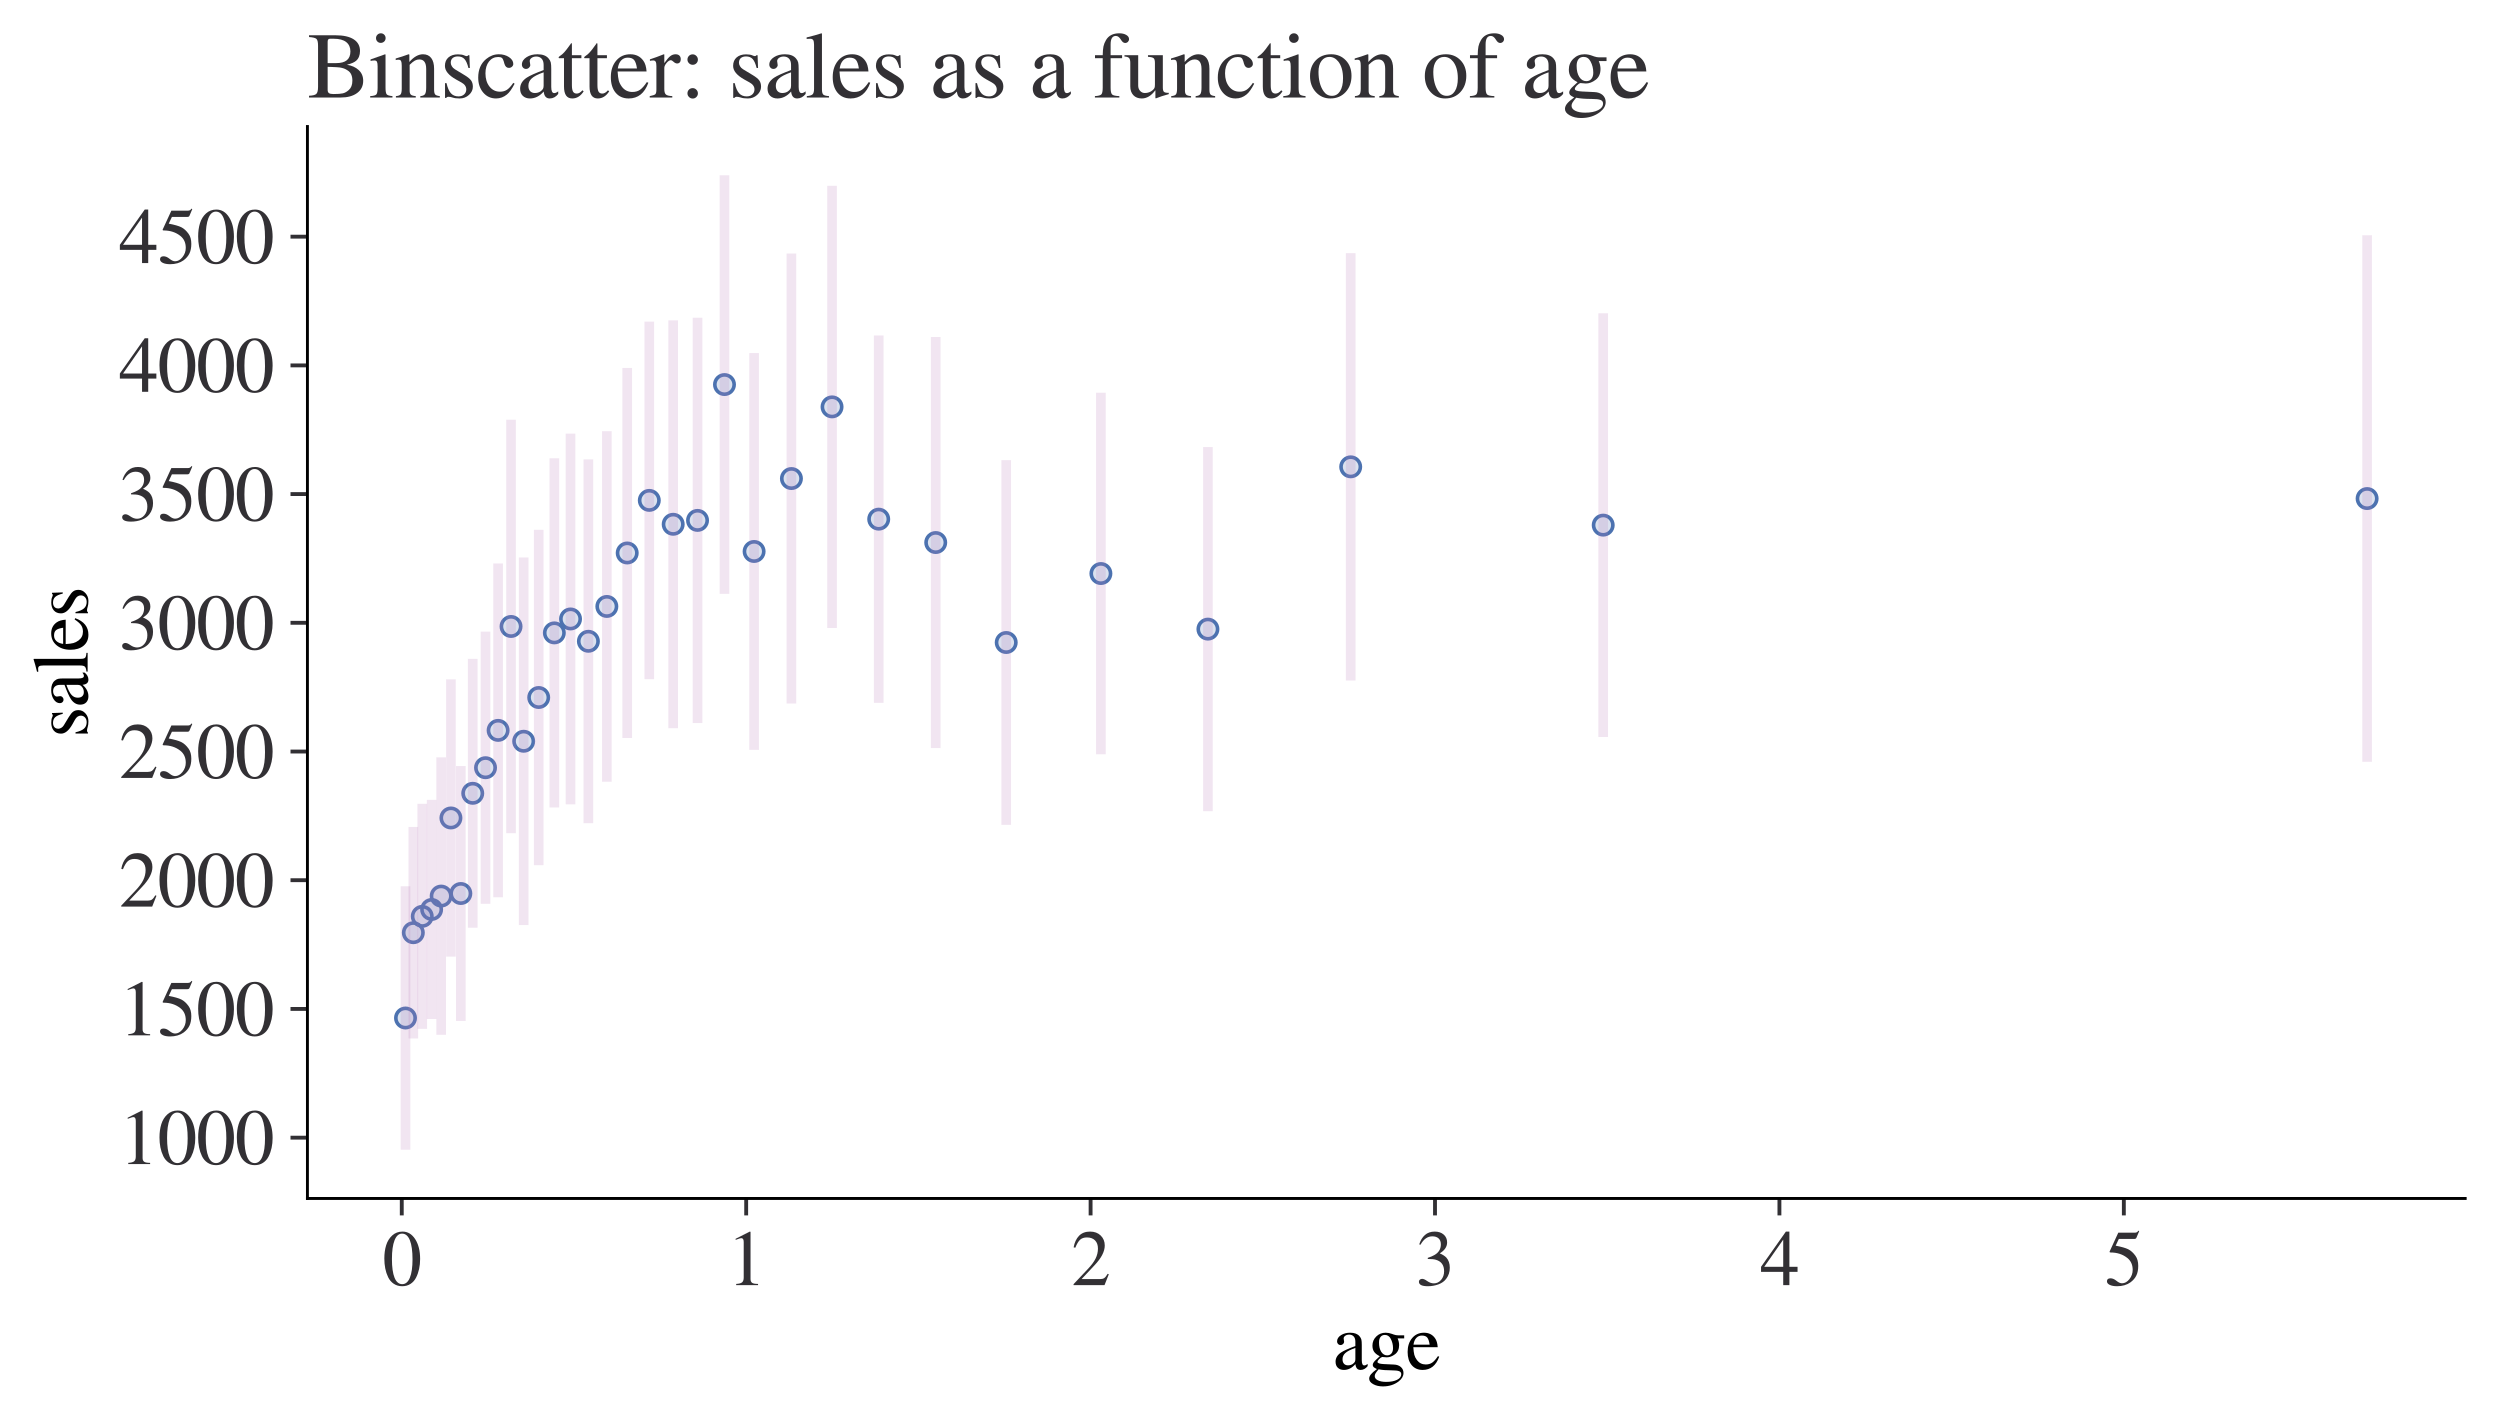 <?xml version="1.0" encoding="utf-8" standalone="no"?>
<!DOCTYPE svg PUBLIC "-//W3C//DTD SVG 1.1//EN"
  "http://www.w3.org/Graphics/SVG/1.1/DTD/svg11.dtd">
<svg xmlns:xlink="http://www.w3.org/1999/xlink" width="517.2pt" height="293.936pt" viewBox="0 0 517.2 293.936" xmlns="http://www.w3.org/2000/svg" version="1.1">
 <defs>
  <style type="text/css">*{stroke-linejoin: round; stroke-linecap: butt}</style>
 </defs>
 <g id="figure_1">
  <g id="patch_1">
   <path d="M 0 293.936 
L 517.2 293.936 
L 517.2 0 
L 0 0 
z
" style="fill: #ffffff"/>
  </g>
  <g id="axes_1">
   <g id="patch_2">
    <path d="M 63.6 247.936 
L 510 247.936 
L 510 26.176 
L 63.6 26.176 
z
" style="fill: #ffffff"/>
   </g>
   <g id="PathCollection_1">
    <path d="M 83.891 212.603 
C 84.421 212.603 84.93 212.392 85.305 212.017 
C 85.68 211.642 85.891 211.133 85.891 210.603 
C 85.891 210.072 85.68 209.564 85.305 209.188 
C 84.93 208.813 84.421 208.603 83.891 208.603 
C 83.361 208.603 82.852 208.813 82.477 209.188 
C 82.102 209.564 81.891 210.072 81.891 210.603 
C 81.891 211.133 82.102 211.642 82.477 212.017 
C 82.852 212.392 83.361 212.603 83.891 212.603 
z
" clip-path="url(#pd681e0176d)" style="fill: #4c72b0; fill-opacity: 0.2; stroke: #4c72b0; stroke-width: 0.75"/>
    <path d="M 85.51 194.956 
C 86.041 194.956 86.55 194.746 86.925 194.371 
C 87.3 193.995 87.51 193.487 87.51 192.956 
C 87.51 192.426 87.3 191.917 86.925 191.542 
C 86.55 191.167 86.041 190.956 85.51 190.956 
C 84.98 190.956 84.471 191.167 84.096 191.542 
C 83.721 191.917 83.51 192.426 83.51 192.956 
C 83.51 193.487 83.721 193.995 84.096 194.371 
C 84.471 194.746 84.98 194.956 85.51 194.956 
z
" clip-path="url(#pd681e0176d)" style="fill: #4c72b0; fill-opacity: 0.2; stroke: #4c72b0; stroke-width: 0.75"/>
    <path d="M 87.356 191.573 
C 87.886 191.573 88.395 191.363 88.77 190.988 
C 89.145 190.613 89.356 190.104 89.356 189.573 
C 89.356 189.043 89.145 188.534 88.77 188.159 
C 88.395 187.784 87.886 187.573 87.356 187.573 
C 86.826 187.573 86.317 187.784 85.942 188.159 
C 85.567 188.534 85.356 189.043 85.356 189.573 
C 85.356 190.104 85.567 190.613 85.942 190.988 
C 86.317 191.363 86.826 191.573 87.356 191.573 
z
" clip-path="url(#pd681e0176d)" style="fill: #4c72b0; fill-opacity: 0.2; stroke: #4c72b0; stroke-width: 0.75"/>
    <path d="M 89.295 190.149 
C 89.826 190.149 90.335 189.938 90.71 189.563 
C 91.085 189.188 91.295 188.679 91.295 188.149 
C 91.295 187.618 91.085 187.109 90.71 186.734 
C 90.335 186.359 89.826 186.149 89.295 186.149 
C 88.765 186.149 88.256 186.359 87.881 186.734 
C 87.506 187.109 87.295 187.618 87.295 188.149 
C 87.295 188.679 87.506 189.188 87.881 189.563 
C 88.256 189.938 88.765 190.149 89.295 190.149 
z
" clip-path="url(#pd681e0176d)" style="fill: #4c72b0; fill-opacity: 0.2; stroke: #4c72b0; stroke-width: 0.75"/>
    <path d="M 91.269 187.379 
C 91.8 187.379 92.308 187.168 92.684 186.793 
C 93.059 186.418 93.269 185.909 93.269 185.379 
C 93.269 184.848 93.059 184.34 92.684 183.965 
C 92.308 183.59 91.8 183.379 91.269 183.379 
C 90.739 183.379 90.23 183.59 89.855 183.965 
C 89.48 184.34 89.269 184.848 89.269 185.379 
C 89.269 185.909 89.48 186.418 89.855 186.793 
C 90.23 187.168 90.739 187.379 91.269 187.379 
z
" clip-path="url(#pd681e0176d)" style="fill: #4c72b0; fill-opacity: 0.2; stroke: #4c72b0; stroke-width: 0.75"/>
    <path d="M 93.287 171.22 
C 93.817 171.22 94.326 171.009 94.701 170.634 
C 95.076 170.259 95.287 169.75 95.287 169.22 
C 95.287 168.689 95.076 168.181 94.701 167.806 
C 94.326 167.43 93.817 167.22 93.287 167.22 
C 92.756 167.22 92.248 167.43 91.873 167.806 
C 91.498 168.181 91.287 168.689 91.287 169.22 
C 91.287 169.75 91.498 170.259 91.873 170.634 
C 92.248 171.009 92.756 171.22 93.287 171.22 
z
" clip-path="url(#pd681e0176d)" style="fill: #4c72b0; fill-opacity: 0.2; stroke: #4c72b0; stroke-width: 0.75"/>
    <path d="M 95.337 186.848 
C 95.867 186.848 96.376 186.637 96.751 186.262 
C 97.126 185.887 97.337 185.378 97.337 184.848 
C 97.337 184.318 97.126 183.809 96.751 183.434 
C 96.376 183.059 95.867 182.848 95.337 182.848 
C 94.807 182.848 94.298 183.059 93.923 183.434 
C 93.548 183.809 93.337 184.318 93.337 184.848 
C 93.337 185.378 93.548 185.887 93.923 186.262 
C 94.298 186.637 94.807 186.848 95.337 186.848 
z
" clip-path="url(#pd681e0176d)" style="fill: #4c72b0; fill-opacity: 0.2; stroke: #4c72b0; stroke-width: 0.75"/>
    <path d="M 97.8 166.118 
C 98.331 166.118 98.839 165.907 99.214 165.532 
C 99.589 165.157 99.8 164.648 99.8 164.118 
C 99.8 163.587 99.589 163.078 99.214 162.703 
C 98.839 162.328 98.331 162.118 97.8 162.118 
C 97.27 162.118 96.761 162.328 96.386 162.703 
C 96.011 163.078 95.8 163.587 95.8 164.118 
C 95.8 164.648 96.011 165.157 96.386 165.532 
C 96.761 165.907 97.27 166.118 97.8 166.118 
z
" clip-path="url(#pd681e0176d)" style="fill: #4c72b0; fill-opacity: 0.2; stroke: #4c72b0; stroke-width: 0.75"/>
    <path d="M 100.446 160.824 
C 100.977 160.824 101.485 160.614 101.861 160.239 
C 102.236 159.864 102.446 159.355 102.446 158.824 
C 102.446 158.294 102.236 157.785 101.861 157.41 
C 101.485 157.035 100.977 156.824 100.446 156.824 
C 99.916 156.824 99.407 157.035 99.032 157.41 
C 98.657 157.785 98.446 158.294 98.446 158.824 
C 98.446 159.355 98.657 159.864 99.032 160.239 
C 99.407 160.614 99.916 160.824 100.446 160.824 
z
" clip-path="url(#pd681e0176d)" style="fill: #4c72b0; fill-opacity: 0.2; stroke: #4c72b0; stroke-width: 0.75"/>
    <path d="M 103.05 153.1 
C 103.58 153.1 104.089 152.889 104.464 152.514 
C 104.839 152.139 105.05 151.63 105.05 151.1 
C 105.05 150.569 104.839 150.061 104.464 149.686 
C 104.089 149.311 103.58 149.1 103.05 149.1 
C 102.519 149.1 102.01 149.311 101.635 149.686 
C 101.26 150.061 101.05 150.569 101.05 151.1 
C 101.05 151.63 101.26 152.139 101.635 152.514 
C 102.01 152.889 102.519 153.1 103.05 153.1 
z
" clip-path="url(#pd681e0176d)" style="fill: #4c72b0; fill-opacity: 0.2; stroke: #4c72b0; stroke-width: 0.75"/>
    <path d="M 105.724 131.604 
C 106.254 131.604 106.763 131.393 107.138 131.018 
C 107.513 130.643 107.724 130.135 107.724 129.604 
C 107.724 129.074 107.513 128.565 107.138 128.19 
C 106.763 127.815 106.254 127.604 105.724 127.604 
C 105.194 127.604 104.685 127.815 104.31 128.19 
C 103.935 128.565 103.724 129.074 103.724 129.604 
C 103.724 130.135 103.935 130.643 104.31 131.018 
C 104.685 131.393 105.194 131.604 105.724 131.604 
z
" clip-path="url(#pd681e0176d)" style="fill: #4c72b0; fill-opacity: 0.2; stroke: #4c72b0; stroke-width: 0.75"/>
    <path d="M 108.338 155.35 
C 108.868 155.35 109.377 155.139 109.752 154.764 
C 110.127 154.389 110.338 153.88 110.338 153.35 
C 110.338 152.819 110.127 152.311 109.752 151.936 
C 109.377 151.56 108.868 151.35 108.338 151.35 
C 107.807 151.35 107.298 151.56 106.923 151.936 
C 106.548 152.311 106.338 152.819 106.338 153.35 
C 106.338 153.88 106.548 154.389 106.923 154.764 
C 107.298 155.139 107.807 155.35 108.338 155.35 
z
" clip-path="url(#pd681e0176d)" style="fill: #4c72b0; fill-opacity: 0.2; stroke: #4c72b0; stroke-width: 0.75"/>
    <path d="M 111.448 146.3 
C 111.978 146.3 112.487 146.089 112.862 145.714 
C 113.237 145.339 113.448 144.831 113.448 144.3 
C 113.448 143.77 113.237 143.261 112.862 142.886 
C 112.487 142.511 111.978 142.3 111.448 142.3 
C 110.917 142.3 110.408 142.511 110.033 142.886 
C 109.658 143.261 109.448 143.77 109.448 144.3 
C 109.448 144.831 109.658 145.339 110.033 145.714 
C 110.408 146.089 110.917 146.3 111.448 146.3 
z
" clip-path="url(#pd681e0176d)" style="fill: #4c72b0; fill-opacity: 0.2; stroke: #4c72b0; stroke-width: 0.75"/>
    <path d="M 114.683 132.931 
C 115.213 132.931 115.722 132.72 116.097 132.345 
C 116.472 131.97 116.683 131.461 116.683 130.931 
C 116.683 130.401 116.472 129.892 116.097 129.517 
C 115.722 129.142 115.213 128.931 114.683 128.931 
C 114.152 128.931 113.644 129.142 113.269 129.517 
C 112.893 129.892 112.683 130.401 112.683 130.931 
C 112.683 131.461 112.893 131.97 113.269 132.345 
C 113.644 132.72 114.152 132.931 114.683 132.931 
z
" clip-path="url(#pd681e0176d)" style="fill: #4c72b0; fill-opacity: 0.2; stroke: #4c72b0; stroke-width: 0.75"/>
    <path d="M 118.031 130.05 
C 118.562 130.05 119.07 129.84 119.446 129.464 
C 119.821 129.089 120.031 128.581 120.031 128.05 
C 120.031 127.52 119.821 127.011 119.446 126.636 
C 119.07 126.261 118.562 126.05 118.031 126.05 
C 117.501 126.05 116.992 126.261 116.617 126.636 
C 116.242 127.011 116.031 127.52 116.031 128.05 
C 116.031 128.581 116.242 129.089 116.617 129.464 
C 116.992 129.84 117.501 130.05 118.031 130.05 
z
" clip-path="url(#pd681e0176d)" style="fill: #4c72b0; fill-opacity: 0.2; stroke: #4c72b0; stroke-width: 0.75"/>
    <path d="M 121.726 134.668 
C 122.256 134.668 122.765 134.457 123.14 134.082 
C 123.515 133.707 123.726 133.198 123.726 132.668 
C 123.726 132.137 123.515 131.629 123.14 131.254 
C 122.765 130.879 122.256 130.668 121.726 130.668 
C 121.195 130.668 120.686 130.879 120.311 131.254 
C 119.936 131.629 119.726 132.137 119.726 132.668 
C 119.726 133.198 119.936 133.707 120.311 134.082 
C 120.686 134.457 121.195 134.668 121.726 134.668 
z
" clip-path="url(#pd681e0176d)" style="fill: #4c72b0; fill-opacity: 0.2; stroke: #4c72b0; stroke-width: 0.75"/>
    <path d="M 125.544 127.461 
C 126.075 127.461 126.583 127.25 126.959 126.875 
C 127.334 126.5 127.544 125.991 127.544 125.461 
C 127.544 124.93 127.334 124.422 126.959 124.047 
C 126.583 123.672 126.075 123.461 125.544 123.461 
C 125.014 123.461 124.505 123.672 124.13 124.047 
C 123.755 124.422 123.544 124.93 123.544 125.461 
C 123.544 125.991 123.755 126.5 124.13 126.875 
C 124.505 127.25 125.014 127.461 125.544 127.461 
z
" clip-path="url(#pd681e0176d)" style="fill: #4c72b0; fill-opacity: 0.2; stroke: #4c72b0; stroke-width: 0.75"/>
    <path d="M 129.756 116.399 
C 130.287 116.399 130.795 116.189 131.17 115.814 
C 131.545 115.439 131.756 114.93 131.756 114.399 
C 131.756 113.869 131.545 113.36 131.17 112.985 
C 130.795 112.61 130.287 112.399 129.756 112.399 
C 129.226 112.399 128.717 112.61 128.342 112.985 
C 127.967 113.36 127.756 113.869 127.756 114.399 
C 127.756 114.93 127.967 115.439 128.342 115.814 
C 128.717 116.189 129.226 116.399 129.756 116.399 
z
" clip-path="url(#pd681e0176d)" style="fill: #4c72b0; fill-opacity: 0.2; stroke: #4c72b0; stroke-width: 0.75"/>
    <path d="M 134.326 105.518 
C 134.856 105.518 135.365 105.308 135.74 104.933 
C 136.115 104.557 136.326 104.049 136.326 103.518 
C 136.326 102.988 136.115 102.479 135.74 102.104 
C 135.365 101.729 134.856 101.518 134.326 101.518 
C 133.796 101.518 133.287 101.729 132.912 102.104 
C 132.537 102.479 132.326 102.988 132.326 103.518 
C 132.326 104.049 132.537 104.557 132.912 104.933 
C 133.287 105.308 133.796 105.518 134.326 105.518 
z
" clip-path="url(#pd681e0176d)" style="fill: #4c72b0; fill-opacity: 0.2; stroke: #4c72b0; stroke-width: 0.75"/>
    <path d="M 139.27 110.462 
C 139.8 110.462 140.309 110.252 140.684 109.877 
C 141.059 109.501 141.27 108.993 141.27 108.462 
C 141.27 107.932 141.059 107.423 140.684 107.048 
C 140.309 106.673 139.8 106.462 139.27 106.462 
C 138.74 106.462 138.231 106.673 137.856 107.048 
C 137.481 107.423 137.27 107.932 137.27 108.462 
C 137.27 108.993 137.481 109.501 137.856 109.877 
C 138.231 110.252 138.74 110.462 139.27 110.462 
z
" clip-path="url(#pd681e0176d)" style="fill: #4c72b0; fill-opacity: 0.2; stroke: #4c72b0; stroke-width: 0.75"/>
    <path d="M 144.307 109.66 
C 144.837 109.66 145.346 109.45 145.721 109.075 
C 146.096 108.7 146.307 108.191 146.307 107.66 
C 146.307 107.13 146.096 106.621 145.721 106.246 
C 145.346 105.871 144.837 105.66 144.307 105.66 
C 143.777 105.66 143.268 105.871 142.893 106.246 
C 142.518 106.621 142.307 107.13 142.307 107.66 
C 142.307 108.191 142.518 108.7 142.893 109.075 
C 143.268 109.45 143.777 109.66 144.307 109.66 
z
" clip-path="url(#pd681e0176d)" style="fill: #4c72b0; fill-opacity: 0.2; stroke: #4c72b0; stroke-width: 0.75"/>
    <path d="M 149.882 81.557 
C 150.412 81.557 150.921 81.346 151.296 80.971 
C 151.671 80.596 151.882 80.087 151.882 79.557 
C 151.882 79.026 151.671 78.518 151.296 78.143 
C 150.921 77.768 150.412 77.557 149.882 77.557 
C 149.351 77.557 148.843 77.768 148.468 78.143 
C 148.092 78.518 147.882 79.026 147.882 79.557 
C 147.882 80.087 148.092 80.596 148.468 80.971 
C 148.843 81.346 149.351 81.557 149.882 81.557 
z
" clip-path="url(#pd681e0176d)" style="fill: #4c72b0; fill-opacity: 0.2; stroke: #4c72b0; stroke-width: 0.75"/>
    <path d="M 156.01 116.089 
C 156.54 116.089 157.049 115.878 157.424 115.503 
C 157.799 115.128 158.01 114.619 158.01 114.089 
C 158.01 113.558 157.799 113.05 157.424 112.675 
C 157.049 112.3 156.54 112.089 156.01 112.089 
C 155.479 112.089 154.971 112.3 154.596 112.675 
C 154.221 113.05 154.01 113.558 154.01 114.089 
C 154.01 114.619 154.221 115.128 154.596 115.503 
C 154.971 115.878 155.479 116.089 156.01 116.089 
z
" clip-path="url(#pd681e0176d)" style="fill: #4c72b0; fill-opacity: 0.2; stroke: #4c72b0; stroke-width: 0.75"/>
    <path d="M 163.731 101.001 
C 164.261 101.001 164.77 100.79 165.145 100.415 
C 165.52 100.04 165.731 99.532 165.731 99.001 
C 165.731 98.471 165.52 97.962 165.145 97.587 
C 164.77 97.212 164.261 97.001 163.731 97.001 
C 163.201 97.001 162.692 97.212 162.317 97.587 
C 161.942 97.962 161.731 98.471 161.731 99.001 
C 161.731 99.532 161.942 100.04 162.317 100.415 
C 162.692 100.79 163.201 101.001 163.731 101.001 
z
" clip-path="url(#pd681e0176d)" style="fill: #4c72b0; fill-opacity: 0.2; stroke: #4c72b0; stroke-width: 0.75"/>
    <path d="M 172.134 86.175 
C 172.665 86.175 173.173 85.964 173.548 85.589 
C 173.923 85.214 174.134 84.705 174.134 84.175 
C 174.134 83.645 173.923 83.136 173.548 82.761 
C 173.173 82.386 172.665 82.175 172.134 82.175 
C 171.604 82.175 171.095 82.386 170.72 82.761 
C 170.345 83.136 170.134 83.645 170.134 84.175 
C 170.134 84.705 170.345 85.214 170.72 85.589 
C 171.095 85.964 171.604 86.175 172.134 86.175 
z
" clip-path="url(#pd681e0176d)" style="fill: #4c72b0; fill-opacity: 0.2; stroke: #4c72b0; stroke-width: 0.75"/>
    <path d="M 181.788 109.401 
C 182.318 109.401 182.827 109.19 183.202 108.815 
C 183.577 108.44 183.788 107.931 183.788 107.401 
C 183.788 106.87 183.577 106.362 183.202 105.987 
C 182.827 105.612 182.318 105.401 181.788 105.401 
C 181.258 105.401 180.749 105.612 180.374 105.987 
C 179.999 106.362 179.788 106.87 179.788 107.401 
C 179.788 107.931 179.999 108.44 180.374 108.815 
C 180.749 109.19 181.258 109.401 181.788 109.401 
z
" clip-path="url(#pd681e0176d)" style="fill: #4c72b0; fill-opacity: 0.2; stroke: #4c72b0; stroke-width: 0.75"/>
    <path d="M 193.582 114.24 
C 194.113 114.24 194.621 114.029 194.996 113.654 
C 195.371 113.279 195.582 112.77 195.582 112.24 
C 195.582 111.709 195.371 111.201 194.996 110.826 
C 194.621 110.45 194.113 110.24 193.582 110.24 
C 193.052 110.24 192.543 110.45 192.168 110.826 
C 191.793 111.201 191.582 111.709 191.582 112.24 
C 191.582 112.77 191.793 113.279 192.168 113.654 
C 192.543 114.029 193.052 114.24 193.582 114.24 
z
" clip-path="url(#pd681e0176d)" style="fill: #4c72b0; fill-opacity: 0.2; stroke: #4c72b0; stroke-width: 0.75"/>
    <path d="M 208.166 134.922 
C 208.697 134.922 209.205 134.711 209.58 134.336 
C 209.955 133.961 210.166 133.452 210.166 132.922 
C 210.166 132.391 209.955 131.882 209.58 131.507 
C 209.205 131.132 208.697 130.922 208.166 130.922 
C 207.636 130.922 207.127 131.132 206.752 131.507 
C 206.377 131.882 206.166 132.391 206.166 132.922 
C 206.166 133.452 206.377 133.961 206.752 134.336 
C 207.127 134.711 207.636 134.922 208.166 134.922 
z
" clip-path="url(#pd681e0176d)" style="fill: #4c72b0; fill-opacity: 0.2; stroke: #4c72b0; stroke-width: 0.75"/>
    <path d="M 227.753 120.652 
C 228.283 120.652 228.792 120.441 229.167 120.066 
C 229.542 119.691 229.753 119.182 229.753 118.652 
C 229.753 118.121 229.542 117.612 229.167 117.237 
C 228.792 116.862 228.283 116.652 227.753 116.652 
C 227.222 116.652 226.713 116.862 226.338 117.237 
C 225.963 117.612 225.753 118.121 225.753 118.652 
C 225.753 119.182 225.963 119.691 226.338 120.066 
C 226.713 120.441 227.222 120.652 227.753 120.652 
z
" clip-path="url(#pd681e0176d)" style="fill: #4c72b0; fill-opacity: 0.2; stroke: #4c72b0; stroke-width: 0.75"/>
    <path d="M 249.895 132.151 
C 250.425 132.151 250.934 131.94 251.309 131.565 
C 251.684 131.19 251.895 130.681 251.895 130.151 
C 251.895 129.621 251.684 129.112 251.309 128.737 
C 250.934 128.362 250.425 128.151 249.895 128.151 
C 249.364 128.151 248.855 128.362 248.48 128.737 
C 248.105 129.112 247.895 129.621 247.895 130.151 
C 247.895 130.681 248.105 131.19 248.48 131.565 
C 248.855 131.94 249.364 132.151 249.895 132.151 
z
" clip-path="url(#pd681e0176d)" style="fill: #4c72b0; fill-opacity: 0.2; stroke: #4c72b0; stroke-width: 0.75"/>
    <path d="M 279.432 98.578 
C 279.963 98.578 280.472 98.368 280.847 97.993 
C 281.222 97.618 281.432 97.109 281.432 96.578 
C 281.432 96.048 281.222 95.539 280.847 95.164 
C 280.472 94.789 279.963 94.578 279.432 94.578 
C 278.902 94.578 278.393 94.789 278.018 95.164 
C 277.643 95.539 277.432 96.048 277.432 96.578 
C 277.432 97.109 277.643 97.618 278.018 97.993 
C 278.393 98.368 278.902 98.578 279.432 98.578 
z
" clip-path="url(#pd681e0176d)" style="fill: #4c72b0; fill-opacity: 0.2; stroke: #4c72b0; stroke-width: 0.75"/>
    <path d="M 331.672 110.637 
C 332.203 110.637 332.711 110.426 333.086 110.051 
C 333.462 109.676 333.672 109.167 333.672 108.637 
C 333.672 108.106 333.462 107.598 333.086 107.223 
C 332.711 106.848 332.203 106.637 331.672 106.637 
C 331.142 106.637 330.633 106.848 330.258 107.223 
C 329.883 107.598 329.672 108.106 329.672 108.637 
C 329.672 109.167 329.883 109.676 330.258 110.051 
C 330.633 110.426 331.142 110.637 331.672 110.637 
z
" clip-path="url(#pd681e0176d)" style="fill: #4c72b0; fill-opacity: 0.2; stroke: #4c72b0; stroke-width: 0.75"/>
    <path d="M 489.709 105.142 
C 490.239 105.142 490.748 104.932 491.123 104.556 
C 491.498 104.181 491.709 103.673 491.709 103.142 
C 491.709 102.612 491.498 102.103 491.123 101.728 
C 490.748 101.353 490.239 101.142 489.709 101.142 
C 489.179 101.142 488.67 101.353 488.295 101.728 
C 487.92 102.103 487.709 102.612 487.709 103.142 
C 487.709 103.673 487.92 104.181 488.295 104.556 
C 488.67 104.932 489.179 105.142 489.709 105.142 
z
" clip-path="url(#pd681e0176d)" style="fill: #4c72b0; fill-opacity: 0.2; stroke: #4c72b0; stroke-width: 0.75"/>
   </g>
   <g id="matplotlib.axis_1">
    <g id="xtick_1">
     <g id="line2d_1">
      <defs>
       <path id="mb26c03558f" d="M 0 0 
L 0 3.5 
" style="stroke: #323034; stroke-width: 0.8"/>
      </defs>
      <g>
       <use xlink:href="#mb26c03558f" x="83.117" y="247.936" style="fill: #323034; stroke: #323034; stroke-width: 0.8"/>
      </g>
     </g>
     <g id="text_1">
      <!-- 0 -->
      <g style="fill: #323034" transform="translate(79.117 265.864) scale(0.16 -0.16)">
       <defs>
        <path id="STIXGeneral-Regular-30" d="M 3046 2112 
Q 3046 1683 2963 1302 
Q 2880 922 2717 602 
Q 2554 282 2266 96 
Q 1978 -90 1600 -90 
Q 1210 -90 915 108 
Q 621 307 461 640 
Q 301 973 227 1350 
Q 154 1728 154 2150 
Q 154 2746 301 3222 
Q 448 3699 790 4012 
Q 1133 4326 1626 4326 
Q 2253 4326 2649 3712 
Q 3046 3098 3046 2112 
z
M 2432 2080 
Q 2432 3091 2217 3625 
Q 2003 4160 1587 4160 
Q 1190 4160 979 3622 
Q 768 3085 768 2106 
Q 768 1120 979 598 
Q 1190 77 1600 77 
Q 2003 77 2217 598 
Q 2432 1120 2432 2080 
z
" transform="scale(0.016)"/>
       </defs>
       <use xlink:href="#STIXGeneral-Regular-30"/>
      </g>
     </g>
    </g>
    <g id="xtick_2">
     <g id="line2d_2">
      <g>
       <use xlink:href="#mb26c03558f" x="154.37" y="247.936" style="fill: #323034; stroke: #323034; stroke-width: 0.8"/>
      </g>
     </g>
     <g id="text_2">
      <!-- 1 -->
      <g style="fill: #323034" transform="translate(150.37 265.864) scale(0.16 -0.16)">
       <defs>
        <path id="STIXGeneral-Regular-31" d="M 2522 0 
L 755 0 
L 755 96 
Q 1107 115 1235 227 
Q 1363 339 1363 608 
L 1363 3482 
Q 1363 3795 1171 3795 
Q 1082 3795 883 3718 
L 710 3654 
L 710 3744 
L 1856 4326 
L 1914 4307 
L 1914 486 
Q 1914 275 2042 185 
Q 2170 96 2522 96 
L 2522 0 
z
" transform="scale(0.016)"/>
       </defs>
       <use xlink:href="#STIXGeneral-Regular-31"/>
      </g>
     </g>
    </g>
    <g id="xtick_3">
     <g id="line2d_3">
      <g>
       <use xlink:href="#mb26c03558f" x="225.622" y="247.936" style="fill: #323034; stroke: #323034; stroke-width: 0.8"/>
      </g>
     </g>
     <g id="text_3">
      <!-- 2 -->
      <g style="fill: #323034" transform="translate(221.622 265.864) scale(0.16 -0.16)">
       <defs>
        <path id="STIXGeneral-Regular-32" d="M 3034 877 
L 2688 0 
L 186 0 
L 186 77 
L 1325 1286 
Q 1773 1754 1965 2144 
Q 2157 2534 2157 2950 
Q 2157 3379 1920 3616 
Q 1683 3853 1267 3853 
Q 922 3853 720 3673 
Q 518 3494 326 3021 
L 192 3053 
Q 301 3648 630 3987 
Q 960 4326 1523 4326 
Q 2054 4326 2380 4006 
Q 2707 3686 2707 3200 
Q 2707 2477 1888 1613 
L 832 486 
L 2330 486 
Q 2541 486 2665 569 
Q 2790 653 2944 915 
L 3034 877 
z
" transform="scale(0.016)"/>
       </defs>
       <use xlink:href="#STIXGeneral-Regular-32"/>
      </g>
     </g>
    </g>
    <g id="xtick_4">
     <g id="line2d_4">
      <g>
       <use xlink:href="#mb26c03558f" x="296.874" y="247.936" style="fill: #323034; stroke: #323034; stroke-width: 0.8"/>
      </g>
     </g>
     <g id="text_4">
      <!-- 3 -->
      <g style="fill: #323034" transform="translate(292.874 265.864) scale(0.16 -0.16)">
       <defs>
        <path id="STIXGeneral-Regular-33" d="M 390 3264 
L 288 3290 
Q 435 3770 748 4048 
Q 1062 4326 1542 4326 
Q 1990 4326 2265 4083 
Q 2541 3840 2541 3450 
Q 2541 2925 1946 2566 
Q 2298 2413 2477 2227 
Q 2758 1914 2758 1402 
Q 2758 890 2464 506 
Q 2246 211 1840 60 
Q 1434 -90 979 -90 
Q 262 -90 262 275 
Q 262 378 339 442 
Q 416 506 525 506 
Q 685 506 915 339 
Q 1197 141 1466 141 
Q 1818 141 2058 425 
Q 2298 710 2298 1120 
Q 2298 1856 1632 2048 
Q 1434 2112 979 2112 
L 979 2202 
Q 1338 2323 1517 2432 
Q 2035 2726 2035 3290 
Q 2035 3610 1852 3776 
Q 1670 3942 1344 3942 
Q 768 3942 390 3264 
z
" transform="scale(0.016)"/>
       </defs>
       <use xlink:href="#STIXGeneral-Regular-33"/>
      </g>
     </g>
    </g>
    <g id="xtick_5">
     <g id="line2d_5">
      <g>
       <use xlink:href="#mb26c03558f" x="368.127" y="247.936" style="fill: #323034; stroke: #323034; stroke-width: 0.8"/>
      </g>
     </g>
     <g id="text_5">
      <!-- 4 -->
      <g style="fill: #323034" transform="translate(364.127 265.864) scale(0.16 -0.16)">
       <defs>
        <path id="STIXGeneral-Regular-34" d="M 3027 1069 
L 2368 1069 
L 2368 0 
L 1869 0 
L 1869 1069 
L 77 1069 
L 77 1478 
L 2086 4326 
L 2368 4326 
L 2368 1478 
L 3027 1478 
L 3027 1069 
z
M 1869 1478 
L 1869 3674 
L 333 1478 
L 1869 1478 
z
" transform="scale(0.016)"/>
       </defs>
       <use xlink:href="#STIXGeneral-Regular-34"/>
      </g>
     </g>
    </g>
    <g id="xtick_6">
     <g id="line2d_6">
      <g>
       <use xlink:href="#mb26c03558f" x="439.379" y="247.936" style="fill: #323034; stroke: #323034; stroke-width: 0.8"/>
      </g>
     </g>
     <g id="text_6">
      <!-- 5 -->
      <g style="fill: #323034" transform="translate(435.379 265.864) scale(0.16 -0.16)">
       <defs>
        <path id="STIXGeneral-Regular-35" d="M 2803 4358 
L 2573 3814 
Q 2534 3731 2400 3731 
L 1158 3731 
L 902 3187 
Q 1606 3053 1920 2896 
Q 2234 2739 2502 2368 
Q 2726 2061 2726 1555 
Q 2726 1094 2576 780 
Q 2426 467 2099 224 
Q 1664 -90 1011 -90 
Q 646 -90 422 19 
Q 198 128 198 307 
Q 198 550 486 550 
Q 717 550 960 352 
Q 1210 147 1414 147 
Q 1747 147 2012 480 
Q 2278 813 2278 1229 
Q 2278 1843 1850 2189 
Q 1293 2637 486 2637 
Q 410 2637 410 2688 
L 416 2720 
L 1114 4237 
L 2438 4237 
Q 2547 4237 2608 4269 
Q 2669 4301 2746 4403 
L 2803 4358 
z
" transform="scale(0.016)"/>
       </defs>
       <use xlink:href="#STIXGeneral-Regular-35"/>
      </g>
     </g>
    </g>
    <g id="text_7">
     <!-- age -->
     <g transform="translate(275.695 283.249) scale(0.16 -0.16)">
      <defs>
       <path id="STIXGeneral-Regular-61" d="M 2829 422 
L 2829 243 
Q 2586 -64 2253 -64 
Q 1888 -64 1843 403 
L 1837 403 
Q 1427 -64 909 -64 
Q 608 -64 422 112 
Q 237 288 237 602 
Q 237 1050 685 1350 
Q 992 1555 1837 1869 
L 1837 2214 
Q 1837 2502 1699 2646 
Q 1562 2790 1338 2790 
Q 1146 2790 1018 2697 
Q 890 2605 890 2477 
Q 890 2419 909 2348 
Q 928 2278 928 2208 
Q 928 2112 841 2029 
Q 755 1946 634 1946 
Q 525 1946 441 2029 
Q 358 2112 358 2240 
Q 358 2547 685 2752 
Q 986 2944 1421 2944 
Q 1939 2944 2176 2656 
Q 2291 2522 2323 2384 
Q 2355 2246 2355 1946 
L 2355 723 
Q 2355 301 2554 301 
Q 2682 301 2829 422 
z
M 1837 813 
L 1837 1715 
Q 1248 1510 1018 1293 
Q 800 1094 800 800 
Q 800 557 921 432 
Q 1043 307 1242 307 
Q 1453 307 1613 410 
Q 1747 506 1792 589 
Q 1837 672 1837 813 
z
" transform="scale(0.016)"/>
       <path id="STIXGeneral-Regular-67" d="M 3008 2483 
L 2477 2483 
Q 2598 2208 2598 1946 
Q 2598 1453 2265 1203 
Q 1933 954 1600 954 
Q 1530 954 1357 973 
L 1235 986 
Q 1107 947 979 812 
Q 851 678 851 582 
Q 851 435 1350 410 
L 2176 371 
Q 2528 358 2739 172 
Q 2950 -13 2950 -314 
Q 2950 -685 2566 -986 
Q 2035 -1395 1286 -1395 
Q 826 -1395 502 -1212 
Q 179 -1030 179 -774 
Q 179 -595 320 -419 
Q 461 -243 806 6 
Q 602 102 534 172 
Q 467 243 467 346 
Q 467 531 762 787 
Q 909 915 1037 1043 
Q 717 1203 579 1401 
Q 442 1600 442 1901 
Q 442 2336 752 2640 
Q 1062 2944 1510 2944 
Q 1766 2944 2022 2848 
L 2163 2797 
Q 2349 2733 2515 2733 
L 3008 2733 
L 3008 2483 
z
M 973 2163 
L 973 2144 
Q 973 1683 1155 1398 
Q 1338 1114 1632 1114 
Q 1850 1114 1978 1270 
Q 2106 1427 2106 1690 
Q 2106 2112 1914 2464 
Q 1754 2765 1446 2765 
Q 1222 2765 1097 2605 
Q 973 2445 973 2163 
z
M 2771 -410 
Q 2771 -230 2595 -163 
Q 2419 -96 1978 -96 
Q 1344 -96 941 -13 
Q 749 -243 688 -348 
Q 627 -454 627 -563 
Q 627 -774 880 -902 
Q 1133 -1030 1555 -1030 
Q 2099 -1030 2435 -860 
Q 2771 -691 2771 -410 
z
" transform="scale(0.016)"/>
       <path id="STIXGeneral-Regular-65" d="M 2611 1050 
L 2714 1005 
Q 2330 -64 1376 -64 
Q 813 -64 486 329 
Q 160 723 160 1389 
Q 160 2074 525 2509 
Q 890 2944 1485 2944 
Q 2061 2944 2374 2502 
Q 2560 2246 2592 1773 
L 621 1773 
Q 646 1370 700 1158 
Q 755 947 915 730 
Q 1184 378 1626 378 
Q 1939 378 2153 531 
Q 2368 685 2611 1050 
z
M 634 1978 
L 1939 1978 
Q 1882 2381 1750 2547 
Q 1619 2714 1312 2714 
Q 1043 2714 864 2525 
Q 685 2336 634 1978 
z
" transform="scale(0.016)"/>
      </defs>
      <use xlink:href="#STIXGeneral-Regular-61"/>
      <use xlink:href="#STIXGeneral-Regular-67" x="44.4"/>
      <use xlink:href="#STIXGeneral-Regular-65" x="94.4"/>
     </g>
    </g>
   </g>
   <g id="matplotlib.axis_2">
    <g id="ytick_1">
     <g id="line2d_7">
      <defs>
       <path id="me29b42fa88" d="M 0 0 
L -3.5 0 
" style="stroke: #323034; stroke-width: 0.8"/>
      </defs>
      <g>
       <use xlink:href="#me29b42fa88" x="63.6" y="235.355" style="fill: #323034; stroke: #323034; stroke-width: 0.8"/>
      </g>
     </g>
     <g id="text_8">
      <!-- 1000 -->
      <g style="fill: #323034" transform="translate(24.6 240.818) scale(0.16 -0.16)">
       <use xlink:href="#STIXGeneral-Regular-31"/>
       <use xlink:href="#STIXGeneral-Regular-30" x="50"/>
       <use xlink:href="#STIXGeneral-Regular-30" x="100"/>
       <use xlink:href="#STIXGeneral-Regular-30" x="150"/>
      </g>
     </g>
    </g>
    <g id="ytick_2">
     <g id="line2d_8">
      <g>
       <use xlink:href="#me29b42fa88" x="63.6" y="208.727" style="fill: #323034; stroke: #323034; stroke-width: 0.8"/>
      </g>
     </g>
     <g id="text_9">
      <!-- 1500 -->
      <g style="fill: #323034" transform="translate(24.6 214.191) scale(0.16 -0.16)">
       <use xlink:href="#STIXGeneral-Regular-31"/>
       <use xlink:href="#STIXGeneral-Regular-35" x="50"/>
       <use xlink:href="#STIXGeneral-Regular-30" x="100"/>
       <use xlink:href="#STIXGeneral-Regular-30" x="150"/>
      </g>
     </g>
    </g>
    <g id="ytick_3">
     <g id="line2d_9">
      <g>
       <use xlink:href="#me29b42fa88" x="63.6" y="182.1" style="fill: #323034; stroke: #323034; stroke-width: 0.8"/>
      </g>
     </g>
     <g id="text_10">
      <!-- 2000 -->
      <g style="fill: #323034" transform="translate(24.6 187.564) scale(0.16 -0.16)">
       <use xlink:href="#STIXGeneral-Regular-32"/>
       <use xlink:href="#STIXGeneral-Regular-30" x="50"/>
       <use xlink:href="#STIXGeneral-Regular-30" x="100"/>
       <use xlink:href="#STIXGeneral-Regular-30" x="150"/>
      </g>
     </g>
    </g>
    <g id="ytick_4">
     <g id="line2d_10">
      <g>
       <use xlink:href="#me29b42fa88" x="63.6" y="155.473" style="fill: #323034; stroke: #323034; stroke-width: 0.8"/>
      </g>
     </g>
     <g id="text_11">
      <!-- 2500 -->
      <g style="fill: #323034" transform="translate(24.6 160.937) scale(0.16 -0.16)">
       <use xlink:href="#STIXGeneral-Regular-32"/>
       <use xlink:href="#STIXGeneral-Regular-35" x="50"/>
       <use xlink:href="#STIXGeneral-Regular-30" x="100"/>
       <use xlink:href="#STIXGeneral-Regular-30" x="150"/>
      </g>
     </g>
    </g>
    <g id="ytick_5">
     <g id="line2d_11">
      <g>
       <use xlink:href="#me29b42fa88" x="63.6" y="128.846" style="fill: #323034; stroke: #323034; stroke-width: 0.8"/>
      </g>
     </g>
     <g id="text_12">
      <!-- 3000 -->
      <g style="fill: #323034" transform="translate(24.6 134.31) scale(0.16 -0.16)">
       <use xlink:href="#STIXGeneral-Regular-33"/>
       <use xlink:href="#STIXGeneral-Regular-30" x="50"/>
       <use xlink:href="#STIXGeneral-Regular-30" x="100"/>
       <use xlink:href="#STIXGeneral-Regular-30" x="150"/>
      </g>
     </g>
    </g>
    <g id="ytick_6">
     <g id="line2d_12">
      <g>
       <use xlink:href="#me29b42fa88" x="63.6" y="102.219" style="fill: #323034; stroke: #323034; stroke-width: 0.8"/>
      </g>
     </g>
     <g id="text_13">
      <!-- 3500 -->
      <g style="fill: #323034" transform="translate(24.6 107.682) scale(0.16 -0.16)">
       <use xlink:href="#STIXGeneral-Regular-33"/>
       <use xlink:href="#STIXGeneral-Regular-35" x="50"/>
       <use xlink:href="#STIXGeneral-Regular-30" x="100"/>
       <use xlink:href="#STIXGeneral-Regular-30" x="150"/>
      </g>
     </g>
    </g>
    <g id="ytick_7">
     <g id="line2d_13">
      <g>
       <use xlink:href="#me29b42fa88" x="63.6" y="75.591" style="fill: #323034; stroke: #323034; stroke-width: 0.8"/>
      </g>
     </g>
     <g id="text_14">
      <!-- 4000 -->
      <g style="fill: #323034" transform="translate(24.6 81.055) scale(0.16 -0.16)">
       <use xlink:href="#STIXGeneral-Regular-34"/>
       <use xlink:href="#STIXGeneral-Regular-30" x="50"/>
       <use xlink:href="#STIXGeneral-Regular-30" x="100"/>
       <use xlink:href="#STIXGeneral-Regular-30" x="150"/>
      </g>
     </g>
    </g>
    <g id="ytick_8">
     <g id="line2d_14">
      <g>
       <use xlink:href="#me29b42fa88" x="63.6" y="48.964" style="fill: #323034; stroke: #323034; stroke-width: 0.8"/>
      </g>
     </g>
     <g id="text_15">
      <!-- 4500 -->
      <g style="fill: #323034" transform="translate(24.6 54.428) scale(0.16 -0.16)">
       <use xlink:href="#STIXGeneral-Regular-34"/>
       <use xlink:href="#STIXGeneral-Regular-35" x="50"/>
       <use xlink:href="#STIXGeneral-Regular-30" x="100"/>
       <use xlink:href="#STIXGeneral-Regular-30" x="150"/>
      </g>
     </g>
    </g>
    <g id="text_16">
     <!-- sales -->
     <g transform="translate(18.128 152.61) rotate(-90) scale(0.16 -0.16)">
      <defs>
       <path id="STIXGeneral-Regular-73" d="M 998 1926 
L 1664 1523 
Q 1984 1331 2105 1164 
Q 2227 998 2227 736 
Q 2227 416 1961 176 
Q 1696 -64 1331 -64 
Q 1030 -64 864 -6 
Q 691 51 570 51 
Q 461 51 416 -26 
L 333 -26 
L 333 979 
L 435 979 
Q 538 512 730 294 
Q 922 77 1248 77 
Q 1485 77 1632 211 
Q 1779 346 1779 550 
Q 1779 845 1440 1030 
L 1094 1222 
Q 326 1651 326 2150 
Q 326 2522 566 2730 
Q 806 2938 1210 2938 
Q 1491 2938 1638 2867 
Q 1754 2816 1818 2816 
Q 1862 2816 1920 2880 
L 1990 2880 
L 2022 2010 
L 1926 2010 
Q 1818 2445 1654 2621 
Q 1491 2797 1203 2797 
Q 986 2797 854 2688 
Q 723 2579 723 2362 
Q 723 2253 796 2128 
Q 870 2003 998 1926 
z
" transform="scale(0.016)"/>
       <path id="STIXGeneral-Regular-6c" d="M 1645 0 
L 134 0 
L 134 96 
Q 435 122 531 221 
Q 627 320 627 589 
L 627 3590 
Q 627 3821 569 3910 
Q 512 4000 358 4000 
Q 224 4000 122 3987 
L 122 4090 
Q 730 4237 1133 4371 
L 1165 4346 
L 1165 557 
Q 1165 288 1254 201 
Q 1344 115 1645 96 
L 1645 0 
z
" transform="scale(0.016)"/>
      </defs>
      <use xlink:href="#STIXGeneral-Regular-73"/>
      <use xlink:href="#STIXGeneral-Regular-61" x="38.9"/>
      <use xlink:href="#STIXGeneral-Regular-6c" x="83.3"/>
      <use xlink:href="#STIXGeneral-Regular-65" x="111.1"/>
      <use xlink:href="#STIXGeneral-Regular-73" x="155.5"/>
     </g>
    </g>
   </g>
   <g id="LineCollection_1">
    <path d="M 83.891 237.856 
L 83.891 183.349 
" clip-path="url(#pd681e0176d)" style="fill: none; stroke: #bc80bd; stroke-opacity: 0.2; stroke-width: 2"/>
    <path d="M 85.51 214.838 
L 85.51 171.075 
" clip-path="url(#pd681e0176d)" style="fill: none; stroke: #bc80bd; stroke-opacity: 0.2; stroke-width: 2"/>
    <path d="M 87.356 212.857 
L 87.356 166.29 
" clip-path="url(#pd681e0176d)" style="fill: none; stroke: #bc80bd; stroke-opacity: 0.2; stroke-width: 2"/>
    <path d="M 89.295 210.817 
L 89.295 165.481 
" clip-path="url(#pd681e0176d)" style="fill: none; stroke: #bc80bd; stroke-opacity: 0.2; stroke-width: 2"/>
    <path d="M 91.269 214.084 
L 91.269 156.673 
" clip-path="url(#pd681e0176d)" style="fill: none; stroke: #bc80bd; stroke-opacity: 0.2; stroke-width: 2"/>
    <path d="M 93.287 197.9 
L 93.287 140.539 
" clip-path="url(#pd681e0176d)" style="fill: none; stroke: #bc80bd; stroke-opacity: 0.2; stroke-width: 2"/>
    <path d="M 95.337 211.211 
L 95.337 158.485 
" clip-path="url(#pd681e0176d)" style="fill: none; stroke: #bc80bd; stroke-opacity: 0.2; stroke-width: 2"/>
    <path d="M 97.8 191.931 
L 97.8 136.304 
" clip-path="url(#pd681e0176d)" style="fill: none; stroke: #bc80bd; stroke-opacity: 0.2; stroke-width: 2"/>
    <path d="M 100.446 186.977 
L 100.446 130.672 
" clip-path="url(#pd681e0176d)" style="fill: none; stroke: #bc80bd; stroke-opacity: 0.2; stroke-width: 2"/>
    <path d="M 103.05 185.631 
L 103.05 116.568 
" clip-path="url(#pd681e0176d)" style="fill: none; stroke: #bc80bd; stroke-opacity: 0.2; stroke-width: 2"/>
    <path d="M 105.724 172.372 
L 105.724 86.836 
" clip-path="url(#pd681e0176d)" style="fill: none; stroke: #bc80bd; stroke-opacity: 0.2; stroke-width: 2"/>
    <path d="M 108.338 191.378 
L 108.338 115.322 
" clip-path="url(#pd681e0176d)" style="fill: none; stroke: #bc80bd; stroke-opacity: 0.2; stroke-width: 2"/>
    <path d="M 111.448 178.998 
L 111.448 109.603 
" clip-path="url(#pd681e0176d)" style="fill: none; stroke: #bc80bd; stroke-opacity: 0.2; stroke-width: 2"/>
    <path d="M 114.683 167.05 
L 114.683 94.812 
" clip-path="url(#pd681e0176d)" style="fill: none; stroke: #bc80bd; stroke-opacity: 0.2; stroke-width: 2"/>
    <path d="M 118.031 166.403 
L 118.031 89.698 
" clip-path="url(#pd681e0176d)" style="fill: none; stroke: #bc80bd; stroke-opacity: 0.2; stroke-width: 2"/>
    <path d="M 121.726 170.299 
L 121.726 95.036 
" clip-path="url(#pd681e0176d)" style="fill: none; stroke: #bc80bd; stroke-opacity: 0.2; stroke-width: 2"/>
    <path d="M 125.544 161.72 
L 125.544 89.202 
" clip-path="url(#pd681e0176d)" style="fill: none; stroke: #bc80bd; stroke-opacity: 0.2; stroke-width: 2"/>
    <path d="M 129.756 152.683 
L 129.756 76.116 
" clip-path="url(#pd681e0176d)" style="fill: none; stroke: #bc80bd; stroke-opacity: 0.2; stroke-width: 2"/>
    <path d="M 134.326 140.509 
L 134.326 66.528 
" clip-path="url(#pd681e0176d)" style="fill: none; stroke: #bc80bd; stroke-opacity: 0.2; stroke-width: 2"/>
    <path d="M 139.27 150.647 
L 139.27 66.277 
" clip-path="url(#pd681e0176d)" style="fill: none; stroke: #bc80bd; stroke-opacity: 0.2; stroke-width: 2"/>
    <path d="M 144.307 149.594 
L 144.307 65.727 
" clip-path="url(#pd681e0176d)" style="fill: none; stroke: #bc80bd; stroke-opacity: 0.2; stroke-width: 2"/>
    <path d="M 149.882 122.857 
L 149.882 36.256 
" clip-path="url(#pd681e0176d)" style="fill: none; stroke: #bc80bd; stroke-opacity: 0.2; stroke-width: 2"/>
    <path d="M 156.01 155.138 
L 156.01 73.04 
" clip-path="url(#pd681e0176d)" style="fill: none; stroke: #bc80bd; stroke-opacity: 0.2; stroke-width: 2"/>
    <path d="M 163.731 145.55 
L 163.731 52.452 
" clip-path="url(#pd681e0176d)" style="fill: none; stroke: #bc80bd; stroke-opacity: 0.2; stroke-width: 2"/>
    <path d="M 172.134 129.914 
L 172.134 38.436 
" clip-path="url(#pd681e0176d)" style="fill: none; stroke: #bc80bd; stroke-opacity: 0.2; stroke-width: 2"/>
    <path d="M 181.788 145.405 
L 181.788 69.396 
" clip-path="url(#pd681e0176d)" style="fill: none; stroke: #bc80bd; stroke-opacity: 0.2; stroke-width: 2"/>
    <path d="M 193.582 154.756 
L 193.582 69.723 
" clip-path="url(#pd681e0176d)" style="fill: none; stroke: #bc80bd; stroke-opacity: 0.2; stroke-width: 2"/>
    <path d="M 208.166 170.645 
L 208.166 95.198 
" clip-path="url(#pd681e0176d)" style="fill: none; stroke: #bc80bd; stroke-opacity: 0.2; stroke-width: 2"/>
    <path d="M 227.753 156.049 
L 227.753 81.254 
" clip-path="url(#pd681e0176d)" style="fill: none; stroke: #bc80bd; stroke-opacity: 0.2; stroke-width: 2"/>
    <path d="M 249.895 167.819 
L 249.895 92.483 
" clip-path="url(#pd681e0176d)" style="fill: none; stroke: #bc80bd; stroke-opacity: 0.2; stroke-width: 2"/>
    <path d="M 279.432 140.789 
L 279.432 52.368 
" clip-path="url(#pd681e0176d)" style="fill: none; stroke: #bc80bd; stroke-opacity: 0.2; stroke-width: 2"/>
    <path d="M 331.672 152.465 
L 331.672 64.809 
" clip-path="url(#pd681e0176d)" style="fill: none; stroke: #bc80bd; stroke-opacity: 0.2; stroke-width: 2"/>
    <path d="M 489.709 157.606 
L 489.709 48.678 
" clip-path="url(#pd681e0176d)" style="fill: none; stroke: #bc80bd; stroke-opacity: 0.2; stroke-width: 2"/>
   </g>
   <g id="line2d_15"/>
   <g id="patch_3">
    <path d="M 63.6 247.936 
L 63.6 26.176 
" style="fill: none; stroke: #000000; stroke-width: 0.6; stroke-linejoin: miter; stroke-linecap: square"/>
   </g>
   <g id="patch_4">
    <path d="M 63.6 247.936 
L 510 247.936 
" style="fill: none; stroke: #000000; stroke-width: 0.6; stroke-linejoin: miter; stroke-linecap: square"/>
   </g>
   <g id="text_17">
    <!-- Binscatter: sales as a function of age -->
    <g style="fill: #323034" transform="translate(63.6 20.176) scale(0.19 -0.19)">
     <defs>
      <path id="STIXGeneral-Regular-42" d="M 2701 2234 
L 2701 2227 
Q 3181 2150 3482 1875 
Q 3795 1594 3795 1139 
Q 3795 608 3379 304 
Q 2963 0 2266 0 
L 109 0 
L 109 122 
Q 486 134 604 246 
Q 723 358 723 723 
L 723 3520 
Q 723 3891 614 3990 
Q 506 4090 109 4115 
L 109 4237 
L 1901 4237 
Q 2726 4237 3152 3958 
Q 3578 3680 3578 3168 
Q 3578 2733 3315 2502 
Q 3130 2342 2701 2234 
z
M 1376 2342 
L 1965 2342 
Q 2925 2342 2925 3136 
Q 2925 3546 2640 3773 
Q 2355 4000 1792 4000 
L 1530 4000 
Q 1376 4000 1376 3795 
L 1376 2342 
z
M 1376 2086 
L 1376 525 
Q 1376 365 1462 301 
Q 1549 237 1773 237 
Q 2208 237 2413 285 
Q 2618 333 2816 512 
Q 3059 723 3059 1146 
Q 3059 1632 2758 1830 
Q 2688 1882 2617 1917 
Q 2547 1952 2492 1974 
Q 2438 1997 2348 2016 
Q 2259 2035 2211 2044 
Q 2163 2054 2041 2060 
Q 1920 2067 1862 2070 
Q 1805 2074 1635 2080 
Q 1466 2086 1376 2086 
z
" transform="scale(0.016)"/>
      <path id="STIXGeneral-Regular-69" d="M 1152 4045 
Q 1152 3904 1056 3811 
Q 960 3718 819 3718 
Q 685 3718 592 3811 
Q 499 3904 499 4045 
Q 499 4179 595 4275 
Q 691 4371 826 4371 
Q 966 4371 1059 4275 
Q 1152 4179 1152 4045 
z
M 1619 0 
L 102 0 
L 102 96 
Q 435 115 521 211 
Q 608 307 608 666 
L 608 2118 
Q 608 2342 563 2432 
Q 518 2522 397 2522 
Q 243 2522 128 2490 
L 128 2592 
L 1120 2944 
L 1146 2918 
L 1146 672 
Q 1146 314 1226 218 
Q 1306 122 1619 96 
L 1619 0 
z
" transform="scale(0.016)"/>
      <path id="STIXGeneral-Regular-6e" d="M 3104 0 
L 1773 0 
L 1779 96 
Q 2016 115 2096 233 
Q 2176 352 2176 672 
L 2176 1946 
Q 2176 2592 1709 2592 
Q 1549 2592 1408 2515 
Q 1267 2438 1050 2227 
L 1050 461 
Q 1050 269 1136 192 
Q 1222 115 1466 96 
L 1466 0 
L 115 0 
L 115 96 
Q 358 115 435 214 
Q 512 314 512 602 
L 512 2157 
Q 512 2394 467 2483 
Q 422 2573 288 2573 
Q 160 2573 102 2547 
L 102 2656 
Q 550 2784 979 2944 
L 1030 2925 
L 1030 2426 
L 1037 2426 
Q 1491 2944 1958 2944 
Q 2323 2944 2518 2688 
Q 2714 2432 2714 1958 
L 2714 544 
Q 2714 288 2790 205 
Q 2867 122 3104 96 
L 3104 0 
z
" transform="scale(0.016)"/>
      <path id="STIXGeneral-Regular-63" d="M 2547 998 
L 2637 941 
Q 2362 403 2112 205 
Q 1786 -64 1376 -64 
Q 845 -64 502 336 
Q 160 736 160 1357 
Q 160 2170 698 2618 
Q 1094 2944 1562 2944 
Q 1965 2944 2256 2749 
Q 2547 2554 2547 2285 
Q 2547 2176 2457 2096 
Q 2368 2016 2246 2016 
Q 2022 2016 1939 2310 
L 1901 2451 
Q 1850 2630 1773 2694 
Q 1696 2758 1523 2758 
Q 1133 2758 893 2451 
Q 653 2144 653 1645 
Q 653 1094 928 745 
Q 1203 397 1645 397 
Q 1920 397 2118 528 
Q 2317 659 2547 998 
z
" transform="scale(0.016)"/>
      <path id="STIXGeneral-Regular-74" d="M 1702 493 
L 1786 422 
Q 1478 -64 1011 -64 
Q 448 -64 448 749 
L 448 2675 
L 109 2675 
Q 83 2694 83 2720 
Q 83 2771 192 2842 
Q 435 2982 813 3526 
Q 826 3546 874 3606 
Q 922 3667 941 3706 
Q 986 3706 986 3622 
L 986 2880 
L 1632 2880 
L 1632 2675 
L 986 2675 
L 986 845 
Q 986 538 1062 403 
Q 1139 269 1318 269 
Q 1510 269 1702 493 
z
" transform="scale(0.016)"/>
      <path id="STIXGeneral-Regular-72" d="M 1024 2931 
L 1024 2342 
Q 1267 2688 1430 2816 
Q 1594 2944 1792 2944 
Q 1958 2944 2051 2854 
Q 2144 2765 2144 2605 
Q 2144 2470 2077 2393 
Q 2010 2317 1894 2317 
Q 1773 2317 1638 2445 
Q 1536 2541 1472 2541 
Q 1338 2541 1181 2355 
Q 1024 2170 1024 2016 
L 1024 576 
Q 1024 301 1133 205 
Q 1242 109 1568 96 
L 1568 0 
L 32 0 
L 32 96 
Q 339 154 412 224 
Q 486 294 486 538 
L 486 2138 
Q 486 2349 438 2435 
Q 390 2522 269 2522 
Q 166 2522 45 2496 
L 45 2598 
Q 448 2726 992 2944 
L 1024 2931 
z
" transform="scale(0.016)"/>
      <path id="STIXGeneral-Regular-3a" d="M 1123 2832 
Q 1229 2726 1229 2579 
Q 1229 2432 1126 2329 
Q 1024 2227 877 2227 
Q 730 2227 624 2332 
Q 518 2438 518 2579 
Q 518 2733 620 2835 
Q 723 2938 877 2938 
Q 1018 2938 1123 2832 
z
M 1229 282 
Q 1229 141 1126 35 
Q 1024 -70 877 -70 
Q 730 -70 624 35 
Q 518 141 518 282 
Q 518 435 620 537 
Q 723 640 877 640 
Q 1018 640 1123 534 
Q 1229 429 1229 282 
z
" transform="scale(0.016)"/>
      <path id="STIXGeneral-Regular-20" transform="scale(0.016)"/>
      <path id="STIXGeneral-Regular-66" d="M 134 2880 
L 659 2880 
Q 666 3264 710 3478 
Q 755 3693 883 3910 
Q 1152 4371 1786 4371 
Q 2074 4371 2262 4259 
Q 2451 4147 2451 3974 
Q 2451 3866 2374 3789 
Q 2298 3712 2182 3712 
Q 2029 3712 1894 3942 
Q 1741 4192 1555 4192 
Q 1197 4192 1197 3622 
L 1197 2880 
L 1978 2880 
L 1978 2675 
L 1197 2675 
L 1197 666 
Q 1197 307 1299 208 
Q 1402 109 1792 96 
L 1792 0 
L 128 0 
L 128 96 
Q 474 115 566 214 
Q 659 314 659 666 
L 659 2675 
L 134 2675 
L 134 2880 
z
" transform="scale(0.016)"/>
      <path id="STIXGeneral-Regular-75" d="M 3072 320 
L 3072 230 
Q 2573 96 2195 -58 
L 2163 -38 
L 2163 486 
L 2150 486 
Q 1747 -64 1235 -64 
Q 870 -64 662 160 
Q 454 384 454 755 
L 454 2362 
Q 454 2598 371 2688 
Q 288 2778 58 2790 
L 58 2880 
L 992 2880 
L 992 813 
Q 992 595 1123 451 
Q 1254 307 1446 307 
Q 1760 307 1984 506 
Q 2067 582 2099 649 
Q 2131 717 2131 877 
L 2131 2355 
Q 2131 2605 2041 2678 
Q 1952 2752 1658 2771 
L 1658 2880 
L 2669 2880 
L 2669 685 
Q 2669 461 2742 390 
Q 2816 320 3034 320 
L 3072 320 
z
" transform="scale(0.016)"/>
      <path id="STIXGeneral-Regular-6f" d="M 3008 1478 
Q 3008 806 2608 371 
Q 2208 -64 1568 -64 
Q 979 -64 582 368 
Q 186 800 186 1459 
Q 186 2125 582 2534 
Q 979 2944 1626 2944 
Q 2221 2944 2614 2537 
Q 3008 2131 3008 1478 
z
M 2432 1306 
Q 2432 2035 2112 2445 
Q 1856 2765 1504 2765 
Q 1171 2765 966 2493 
Q 762 2221 762 1747 
Q 762 928 1101 435 
Q 1318 115 1677 115 
Q 2029 115 2230 432 
Q 2432 749 2432 1306 
z
" transform="scale(0.016)"/>
     </defs>
     <use xlink:href="#STIXGeneral-Regular-42"/>
     <use xlink:href="#STIXGeneral-Regular-69" x="66.7"/>
     <use xlink:href="#STIXGeneral-Regular-6e" x="94.5"/>
     <use xlink:href="#STIXGeneral-Regular-73" x="144.5"/>
     <use xlink:href="#STIXGeneral-Regular-63" x="183.4"/>
     <use xlink:href="#STIXGeneral-Regular-61" x="227.8"/>
     <use xlink:href="#STIXGeneral-Regular-74" x="272.2"/>
     <use xlink:href="#STIXGeneral-Regular-74" x="300"/>
     <use xlink:href="#STIXGeneral-Regular-65" x="327.8"/>
     <use xlink:href="#STIXGeneral-Regular-72" x="372.2"/>
     <use xlink:href="#STIXGeneral-Regular-3a" x="405.5"/>
     <use xlink:href="#STIXGeneral-Regular-20" x="433.3"/>
     <use xlink:href="#STIXGeneral-Regular-73" x="458.3"/>
     <use xlink:href="#STIXGeneral-Regular-61" x="497.2"/>
     <use xlink:href="#STIXGeneral-Regular-6c" x="541.6"/>
     <use xlink:href="#STIXGeneral-Regular-65" x="569.4"/>
     <use xlink:href="#STIXGeneral-Regular-73" x="613.8"/>
     <use xlink:href="#STIXGeneral-Regular-20" x="652.7"/>
     <use xlink:href="#STIXGeneral-Regular-61" x="677.7"/>
     <use xlink:href="#STIXGeneral-Regular-73" x="722.1"/>
     <use xlink:href="#STIXGeneral-Regular-20" x="761"/>
     <use xlink:href="#STIXGeneral-Regular-61" x="786"/>
     <use xlink:href="#STIXGeneral-Regular-20" x="830.4"/>
     <use xlink:href="#STIXGeneral-Regular-66" x="855.4"/>
     <use xlink:href="#STIXGeneral-Regular-75" x="888.7"/>
     <use xlink:href="#STIXGeneral-Regular-6e" x="938.7"/>
     <use xlink:href="#STIXGeneral-Regular-63" x="988.7"/>
     <use xlink:href="#STIXGeneral-Regular-74" x="1033.1"/>
     <use xlink:href="#STIXGeneral-Regular-69" x="1060.9"/>
     <use xlink:href="#STIXGeneral-Regular-6f" x="1088.7"/>
     <use xlink:href="#STIXGeneral-Regular-6e" x="1138.7"/>
     <use xlink:href="#STIXGeneral-Regular-20" x="1188.7"/>
     <use xlink:href="#STIXGeneral-Regular-6f" x="1213.7"/>
     <use xlink:href="#STIXGeneral-Regular-66" x="1263.7"/>
     <use xlink:href="#STIXGeneral-Regular-20" x="1297"/>
     <use xlink:href="#STIXGeneral-Regular-61" x="1322"/>
     <use xlink:href="#STIXGeneral-Regular-67" x="1366.4"/>
     <use xlink:href="#STIXGeneral-Regular-65" x="1416.4"/>
    </g>
   </g>
  </g>
 </g>
 <defs>
  <clipPath id="pd681e0176d">
   <rect x="63.6" y="26.176" width="446.4" height="221.76"/>
  </clipPath>
 </defs>
</svg>
